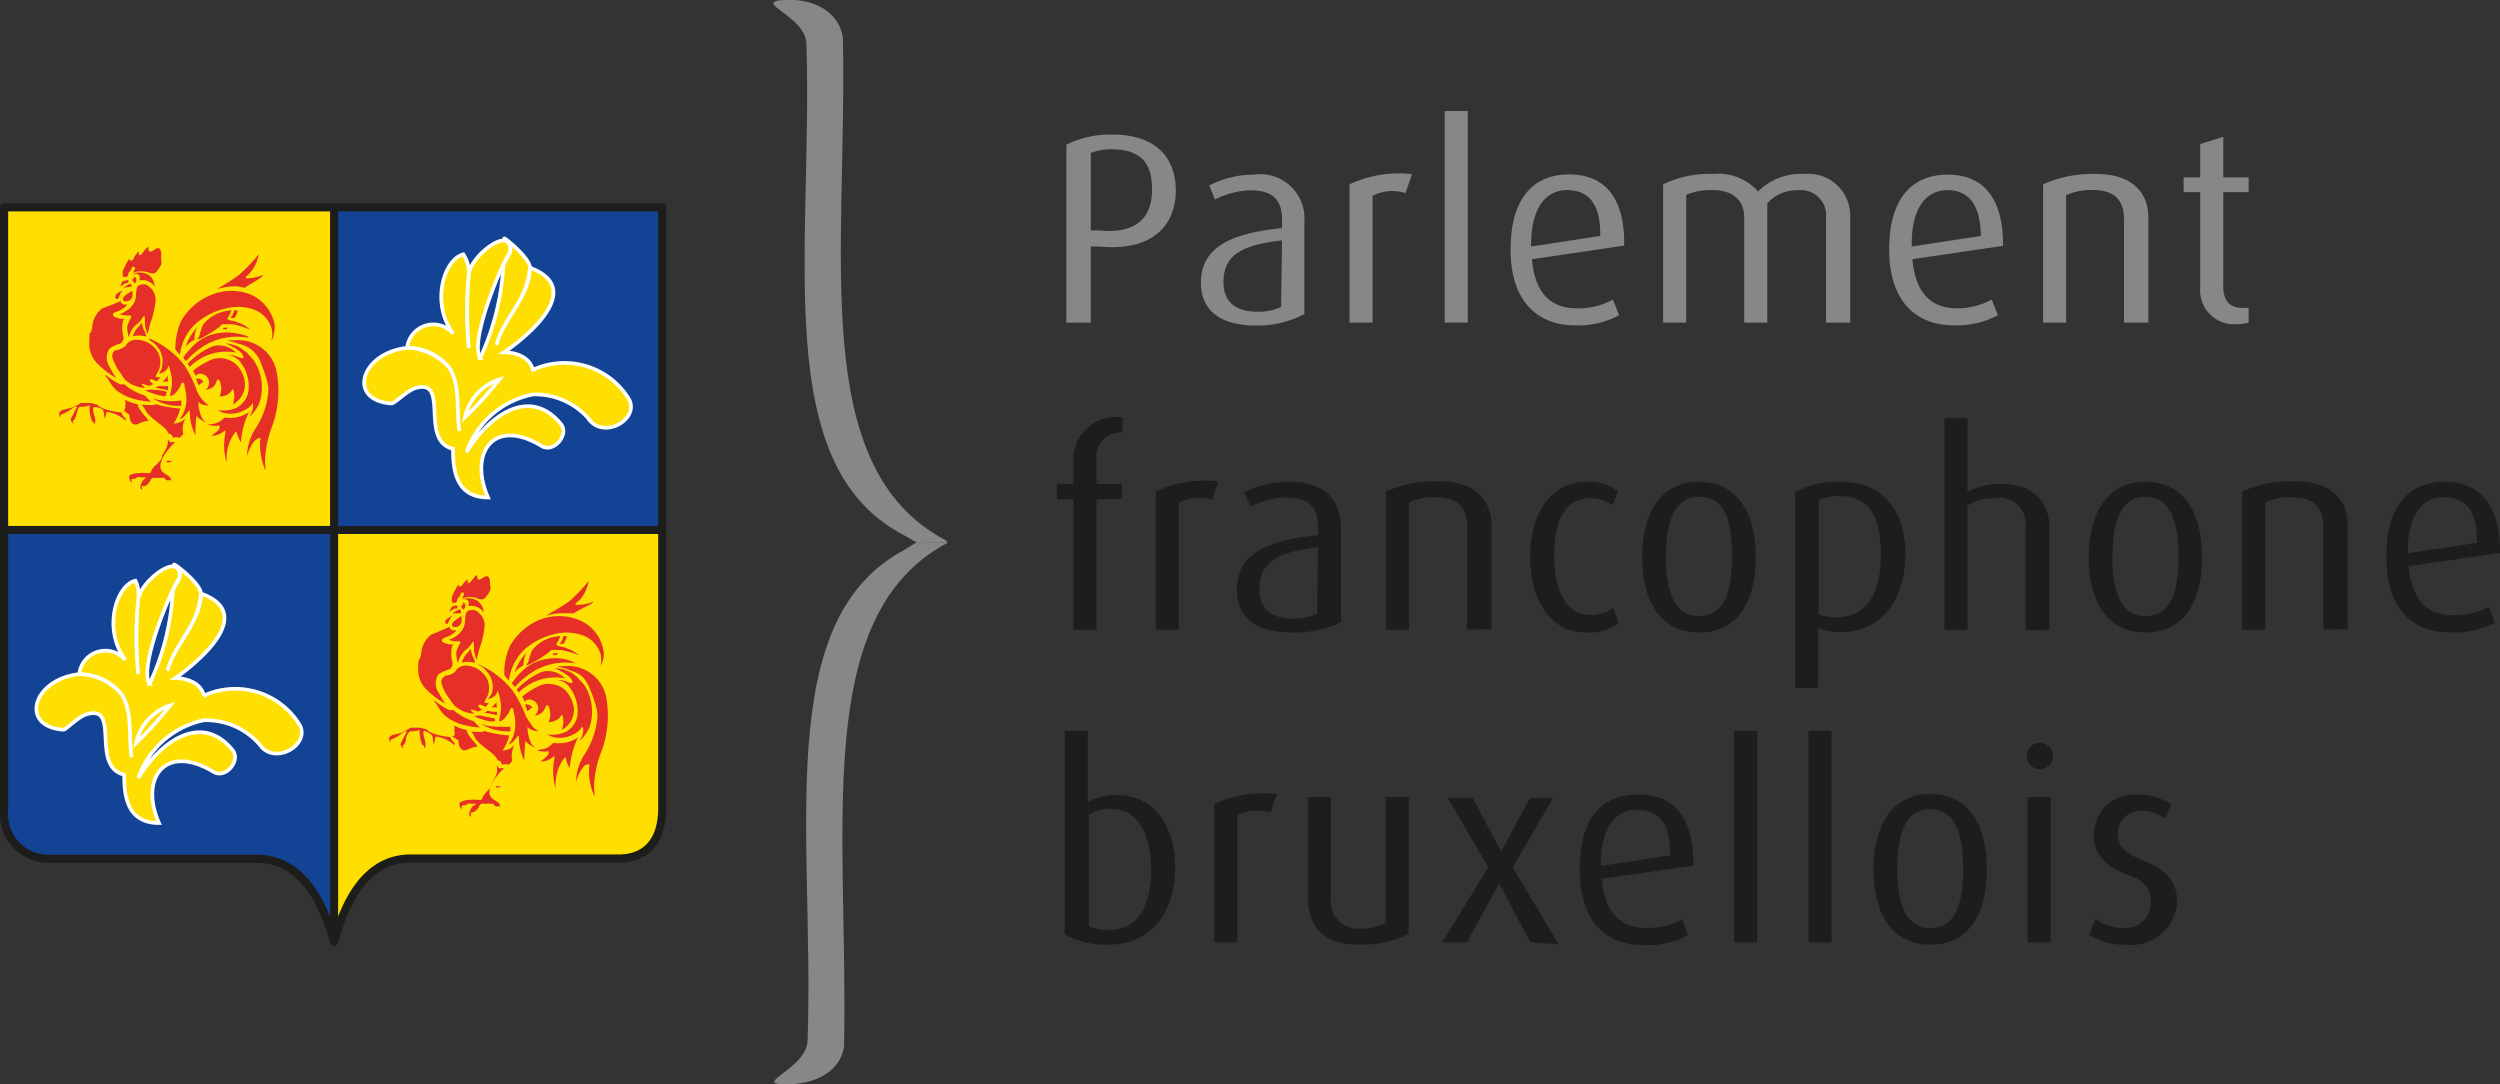 <svg xmlns="http://www.w3.org/2000/svg" viewBox="0 0 108.5 47.06"><rect x="0" y="0" width="108.5" height="47.06" fill="#333333" stroke="none"/><defs><style>.cls-1,.cls-3{fill:#878787;}.cls-2{fill:#1d1d1b;}.cls-3{fill-rule:evenodd;}.cls-4,.cls-7{fill:#ffdf00;}.cls-5{fill:#e63027;}.cls-6{fill:#134395;}.cls-7{stroke:#fff;stroke-width:0.16px;}.cls-8{fill:none;stroke:#1d1d1b;stroke-linecap:round;stroke-linejoin:round;stroke-width:0.35px;}</style></defs><g id="Calque_2" data-name="Calque 2"><g id="Calque_2-2" data-name="Calque 2"><path class="cls-1" d="M47.7,10.7l-.36,0V14H46.28V6.28a4.29,4.29,0,0,1,2-.44c1.89,0,2.75,1,2.75,2.44S50.07,10.93,47.7,10.7Zm.55-4.22a2.38,2.38,0,0,0-.91.16V10l.35,0c1.69.17,2.31-.61,2.31-1.78S49.48,6.48,48.25,6.48Z"/><path class="cls-1" d="M54.52,14.13c-1.64,0-2.4-.72-2.4-1.86,0-1.68,1.57-2.17,3.52-2.37V9.52c0-1-.58-1.26-1.39-1.26a3.58,3.58,0,0,0-1.52.4l-.25-.61a4.19,4.19,0,0,1,1.93-.47,1.92,1.92,0,0,1,2.2,2.05v4A4.38,4.38,0,0,1,54.52,14.13Zm1.12-3.7c-1.59.2-2.54.54-2.54,1.81,0,.91.57,1.29,1.5,1.29a2.29,2.29,0,0,0,1-.21Z"/><path class="cls-1" d="M61,8.38a1.86,1.86,0,0,0-1.43.12V14h-1V8a5,5,0,0,1,2.71-.44Z"/><path class="cls-1" d="M62.7,14V4.82h1V14Z"/><path class="cls-1" d="M66.49,11.25c.11,1.42.78,2.13,1.92,2.13A3.05,3.05,0,0,0,70,13l.27.68a3.72,3.72,0,0,1-1.91.44c-1.64,0-2.8-1.05-2.8-3.29s1-3.26,2.54-3.26,2.42,1,2.39,3.09Zm1.53-3c-.91,0-1.59.74-1.57,2.45l3-.46C69.47,8.81,68.92,8.25,68,8.25Z"/><path class="cls-1" d="M79.25,14V9.47A1.1,1.1,0,0,0,78,8.26a1.66,1.66,0,0,0-1.3.57V14h-1V9.42c0-.7-.47-1.17-1.38-1.17a2.64,2.64,0,0,0-1.14.21V14h-1V8a4.62,4.62,0,0,1,2.19-.45,2.3,2.3,0,0,1,1.93.76,2.62,2.62,0,0,1,2-.76,1.82,1.82,0,0,1,2,1.86V14Z"/><path class="cls-1" d="M83,11.25c.12,1.42.78,2.13,1.92,2.13A3.09,3.09,0,0,0,86.44,13l.27.68a3.78,3.78,0,0,1-1.91.44c-1.65,0-2.81-1.05-2.81-3.29S83,7.58,84.53,7.58s2.42,1,2.4,3.09Zm1.53-3c-.91,0-1.59.74-1.56,2.45l3-.46C85.94,8.81,85.4,8.25,84.49,8.25Z"/><path class="cls-1" d="M92.18,14V9.48c0-.59-.24-1.23-1.32-1.23a2.59,2.59,0,0,0-1.19.22V14h-1V8a5.23,5.23,0,0,1,2.3-.45c1.76,0,2.27,1,2.27,1.88V14Z"/><path class="cls-1" d="M97.06,14.07a1.47,1.47,0,0,1-1.57-1.59V8.34h-.72V7.7h.72V6.25l1-.31V7.7h1.1v.64h-1.1v4.11c0,.51.22.91.8.91a1.65,1.65,0,0,0,.3,0V14A2,2,0,0,1,97.06,14.07Z"/><path class="cls-2" d="M47.59,21.67v5.66h-1V21.67h-.72V21h.72v-.88a1.85,1.85,0,0,1,2.13-2v.65A1.06,1.06,0,0,0,47.59,20v1h1.1v.65Z"/><path class="cls-2" d="M52.6,21.7a1.88,1.88,0,0,0-1.44.12v5.51h-1v-6a5.15,5.15,0,0,1,2.72-.44Z"/><path class="cls-2" d="M56.07,27.45c-1.63,0-2.39-.71-2.39-1.86,0-1.67,1.56-2.17,3.52-2.36v-.39c0-1-.59-1.25-1.39-1.25a3.53,3.53,0,0,0-1.53.4L54,21.38A4.12,4.12,0,0,1,56,20.91c1.17,0,2.2.5,2.2,2.05V27A4.56,4.56,0,0,1,56.07,27.45Zm1.13-3.7c-1.59.2-2.54.54-2.54,1.82,0,.91.56,1.28,1.5,1.28a2.32,2.32,0,0,0,1-.21Z"/><path class="cls-2" d="M63.67,27.33V22.81c0-.59-.25-1.23-1.32-1.23a2.67,2.67,0,0,0-1.2.22v5.53h-1v-6a5.26,5.26,0,0,1,2.31-.44c1.75,0,2.27,1,2.27,1.87v4.55Z"/><path class="cls-2" d="M68.8,27.45c-1.38,0-2.39-1.24-2.39-3.27s1-3.27,2.42-3.27a2.07,2.07,0,0,1,1.39.42l-.24.6a1.48,1.48,0,0,0-.94-.31c-1.15,0-1.59,1-1.59,2.52S68,26.69,69,26.69a1.59,1.59,0,0,0,1-.3l.26.64A2.11,2.11,0,0,1,68.8,27.45Z"/><path class="cls-2" d="M73.74,27.45c-1.72,0-2.47-1.42-2.47-3.27s.76-3.27,2.46-3.27,2.47,1.39,2.47,3.27S75.45,27.45,73.74,27.45Zm0-5.89c-1.2,0-1.44,1.35-1.44,2.62s.26,2.56,1.44,2.56,1.43-1.29,1.43-2.56S75,21.56,73.74,21.56Z"/><path class="cls-2" d="M79.91,27.43a3,3,0,0,1-1-.16v2.58h-1v-8.5a3.94,3.94,0,0,1,2-.44c1.78,0,2.79,1.24,2.79,3.17C82.66,26.17,81.57,27.43,79.91,27.43Zm-.08-5.9a2.22,2.22,0,0,0-.9.17v4.95a1.83,1.83,0,0,0,.77.14c1.27,0,1.93-1,1.93-2.66S81.16,21.53,79.83,21.53Z"/><path class="cls-2" d="M87.91,27.33V22.86a1.12,1.12,0,0,0-1.29-1.24,2.2,2.2,0,0,0-1.23.32v5.39h-1V18.15h1v3.2A3.12,3.12,0,0,1,86.85,21c1.6,0,2.09,1,2.09,1.86v4.5Z"/><path class="cls-2" d="M93.12,27.45c-1.72,0-2.47-1.42-2.47-3.27s.76-3.27,2.46-3.27,2.46,1.39,2.46,3.27S94.82,27.45,93.12,27.45Zm0-5.89c-1.21,0-1.44,1.35-1.44,2.62s.26,2.56,1.44,2.56,1.43-1.29,1.43-2.56S94.32,21.56,93.12,21.56Z"/><path class="cls-2" d="M100.83,27.33V22.81c0-.59-.25-1.23-1.32-1.23a2.67,2.67,0,0,0-1.2.22v5.53h-1v-6a5.26,5.26,0,0,1,2.31-.44c1.75,0,2.27,1,2.27,1.87v4.55Z"/><path class="cls-2" d="M104.54,24.57c.11,1.43.78,2.13,1.91,2.13a3.11,3.11,0,0,0,1.56-.36l.27.68a3.84,3.84,0,0,1-1.91.43c-1.65,0-2.8-1-2.8-3.29s1.05-3.25,2.54-3.25,2.42,1,2.39,3.09Zm1.53-3c-.91,0-1.59.73-1.57,2.44l3-.45C107.52,22.14,107,21.58,106.07,21.58Z"/><path class="cls-2" d="M48.1,41a3.53,3.53,0,0,1-1.89-.45V31.72h1v3.09a2.5,2.5,0,0,1,1.29-.3C50,34.51,51,35.73,51,37.64S50,41,48.1,41Zm.16-5.9a1.83,1.83,0,0,0-1,.25V40.2a2.06,2.06,0,0,0,.89.15c1.3,0,1.81-1.09,1.81-2.68C49.93,36.29,49.45,35.12,48.26,35.12Z"/><path class="cls-2" d="M55.14,35.27a1.88,1.88,0,0,0-1.44.12V40.9h-1v-6a5.05,5.05,0,0,1,2.72-.44Z"/><path class="cls-2" d="M59,41c-1.58,0-2.24-.8-2.24-2.06V34.59h1V39A1.17,1.17,0,0,0,59,40.3a2.17,2.17,0,0,0,1.14-.25V34.59h1v5.94A4.49,4.49,0,0,1,59,41Z"/><path class="cls-2" d="M66.42,40.9l-1.36-2.56h0L63.66,40.9H62.59l2-3.26-1.75-3h1.08l1.23,2.31h0l1.25-2.31h1l-1.75,3,2,3.35Z"/><path class="cls-2" d="M69.52,38.14c.11,1.43.78,2.13,1.92,2.13A3.2,3.2,0,0,0,73,39.91l.27.67a3.72,3.72,0,0,1-1.91.44c-1.65,0-2.8-1-2.8-3.29s1-3.25,2.54-3.25,2.42,1,2.39,3.09Zm1.53-3c-.91,0-1.59.73-1.57,2.44l3-.46C72.5,35.71,72,35.15,71.05,35.15Z"/><path class="cls-2" d="M75.26,40.9V31.72h1V40.9Z"/><path class="cls-2" d="M78.49,40.9V31.72h1V40.9Z"/><path class="cls-2" d="M83.78,41c-1.72,0-2.47-1.42-2.47-3.27s.76-3.27,2.46-3.27,2.46,1.39,2.46,3.27S85.49,41,83.78,41Zm0-5.89c-1.21,0-1.44,1.35-1.44,2.62s.26,2.55,1.44,2.55S85.2,39,85.2,37.75,85,35.13,83.78,35.13Z"/><path class="cls-2" d="M88.53,33.38a.57.57,0,1,1,0-1.14.57.57,0,1,1,0,1.14ZM88,40.9V34.59h1V40.9Z"/><path class="cls-2" d="M92.28,41a2.78,2.78,0,0,1-1.61-.43l.28-.68a2,2,0,0,0,1.23.38,1.09,1.09,0,0,0,1.17-1.09c0-.66-.35-1-1-1.21-1.23-.45-1.48-1.11-1.48-1.76a1.76,1.76,0,0,1,1.89-1.73,2.64,2.64,0,0,1,1.47.43l-.27.62a1.76,1.76,0,0,0-1-.35,1,1,0,0,0-1.05,1c0,.61.44.9,1.05,1.14,1.23.46,1.53,1.12,1.53,1.85A2,2,0,0,1,92.28,41Z"/><g id="parenthese"><path class="cls-3" d="M41.14,23.55c-6,3.16-4.3,12.61-4.51,21.9-.17,1-1.16,1.63-2.58,1.61s1-.69,1-1.93c.3-8.88-1.57-18.19,4.19-21.26l.55-.34"/></g><g id="parenthese-2" data-name="parenthese"><path class="cls-3" d="M39.8,23.55l-.64-.36C33.4,20.13,35.28,10.82,35,1.93,35,.69,32.6.09,34,0s2.41.57,2.58,1.61c.21,9.3-1.56,18.68,4.47,21.84l.08.1"/></g><rect class="cls-4" x="0.17" y="8.99" width="14.32" height="13.99"/><path class="cls-5" d="M5.79,11.24c-.07.12-.17.08-.17,0s-.29.48-.29.54,0,.25,0,.24l.14,0c.11,0,.07-.17.16-.24s.07-.2.14-.2.09,0,.09.06-.09.17-.09.2a1,1,0,0,1,.71,0,.27.27,0,0,0,.36-.11c.18-.25.19-.28.15-.5L7,11c-.08-.64-.56.31-.56-.28-.14,0-.42.66-.42.18A1.17,1.17,0,0,0,5.79,11.24Z"/><path class="cls-5" d="M5.28,12.27c-.14.39,0,0,.29,0l0-.12S5.28,12.19,5.28,12.27Z"/><path class="cls-5" d="M5.62,12.32s-.25.16-.28.16a2.18,2.18,0,0,0,.39-.05C5.67,12.3,5.67,12.33,5.62,12.32Z"/><path class="cls-5" d="M5,12.89c0,.1.08.07.1.1.11-.12.12-.38.29-.38C5.22,12.62,5,12.76,5,12.89Z"/><path class="cls-5" d="M5.35,12.92c-.09.25.32.18.38,0a.54.54,0,0,0,0-.31C5.64,12.7,5.42,12.79,5.35,12.92Z"/><path class="cls-5" d="M5.44,17.57c0,.06,0,.23-.06.23s.18.15.24.21c0,.37.19.47.37.39a1.42,1.42,0,0,1,.46-.14c-.12-.19-.45-.48-.48-.72a1.82,1.82,0,0,1-.54-.19A.55.55,0,0,1,5.44,17.57Z"/><path class="cls-5" d="M6.54,16.91c-.11,0-.26.07-.31,0a3.07,3.07,0,0,0,.76.26c.26.06.19,0,.24-.12S6.57,16.91,6.54,16.91Z"/><path class="cls-5" d="M7.28,16.75a1.53,1.53,0,0,1-.38,0l-.16.08a4.24,4.24,0,0,1,.54.11S7.31,16.75,7.28,16.75Z"/><path class="cls-5" d="M7.28,16.45l0-.15a.9.9,0,0,1-.23.26l.25,0Z"/><path class="cls-5" d="M6.89,17.36c-.06,0-.2-.07-.25-.07a2,2,0,0,0,1.23.32s0-.15,0-.2-.19,0-.41,0A2.72,2.72,0,0,1,6.89,17.36Z"/><path class="cls-5" d="M6.32,17.82c.24.41.86.65,1,1,.1,0,.18.1.18.18a.46.46,0,0,1,.29,0s.17-.12.16-.2a.88.88,0,0,1,.12-.67.71.71,0,0,1-.54.25,1.73,1.73,0,0,0,.29-.65,5.29,5.29,0,0,1-1-.17c-.18-.06.1.07-.68,0C6.18,17.59,6.32,17.8,6.32,17.82Z"/><path class="cls-5" d="M4.47,17.78a1.28,1.28,0,0,1,.06.39A.56.56,0,0,0,4.6,18c0-.09,0-.13.13-.11a1.45,1.45,0,0,1,.72.37c0-.12,0-.1,0-.11-.21-.16-.14-.27-.21-.25-.89-.11-1-.33-1-.33l-.3-.08H3.51a2.09,2.09,0,0,1-.45.22.08.08,0,0,1,0,0l-.26.06c-.09,0-.28.11-.23.25s.05.06.07.11c-.05-.16,0-.09,0-.13a1.73,1.73,0,0,0,.5-.28c.14-.12.24-.08.17,0-.17.32-.17.34-.23.44s.13.27.11.22c-.08-.22,0,0,.1-.31s.08-.36.19-.42a.94.94,0,0,0,.41-.06l0,0A1.63,1.63,0,0,0,4,18.3c.07,0,.07,0,.07.12.2-.17-.13-.58,0-.75A.63.63,0,0,1,4.47,17.78Z"/><path class="cls-5" d="M8.81,14.09a4,4,0,0,0-.17.53c-.39.39.9-.37,1-.55l.43,0a3.49,3.49,0,0,1,.79.24,1.47,1.47,0,0,0-.56-.32c-.12-.08-.48-.06-.42-.2a1.41,1.41,0,0,0,.17-.32A1.68,1.68,0,0,0,8.81,14.09Z"/><path class="cls-5" d="M10,13.8l.17,0a.66.66,0,0,0,.15-.33l-.16,0A.71.71,0,0,1,10,13.8Z"/><path class="cls-5" d="M9.67,14.29h.19c-.06,0,.07-.1,0-.07H9.7Z"/><path class="cls-5" d="M8.14,15.79a.37.37,0,0,1,.09.14,2.22,2.22,0,0,1,2-.63,1,1,0,0,0-1-.27A3.2,3.2,0,0,0,8.14,15.79Z"/><path class="cls-5" d="M8.61,16.72a1.53,1.53,0,0,0,.22-.16c-.09-.09-.2-.17-.32-.11Z"/><path class="cls-5" d="M9.07,18.41c-.11,0,.2.12.45.05.07.17-.15.3-.34.45.57,0,.66-.51.58,0a2.68,2.68,0,0,0,.08,1.19,2,2,0,0,1,.24-1.15c.12-.18.16-.24.19-.2a1.36,1.36,0,0,0,.19.45,3.35,3.35,0,0,1,.35-1.32,1.47,1.47,0,0,1-1.07.24A.83.83,0,0,1,9.07,18.41Z"/><path class="cls-5" d="M5.77,11.93s.1-.17.51-.07.43.57.44.58a.66.66,0,0,0-.67-.27C6.14,11.79,5.81,11.9,5.77,11.93Z"/><path class="cls-5" d="M5.82,12.1s0,0,0-.07.11.06.09.07l0,.07,0,.07s0,0,0,0-.08.05-.08.08,0,0,0-.06a.24.24,0,0,1-.08-.09s0-.08,0-.09Z"/><path class="cls-5" d="M5.2,13.63s.67-.21.7-.79.13-.35.07-.38.28-.26.52,0a.67.67,0,0,1,.26.6,4.41,4.41,0,0,1-.15.75,4.32,4.32,0,0,0-.19.69,1.22,1.22,0,0,1-.12-.59c0-.35-.09-.12-.13-.08a.67.67,0,0,1-.23.24,1.06,1.06,0,0,0-.33.54c0,.11-.11-.31-.07-.48a1.73,1.73,0,0,1,.16-.35c0-.06,0-.09-.08-.09A.86.86,0,0,1,5.2,13.63Z"/><path class="cls-5" d="M6.16,14s-.16.2-.23.27a1.1,1.1,0,0,0-.17.33,1,1,0,0,1,.55,0c.07.06,0-.12,0-.16A1,1,0,0,1,6.16,14Z"/><path class="cls-5" d="M6.15,16.66c0,.1.23.17.09.17a1.36,1.36,0,0,1-.8-.34c-.1-.1-.18-.28-.24-.34a2.16,2.16,0,0,1-.32-.63A.3.3,0,0,1,5,15.2c.06,0,.14,0,.29-.09a.34.34,0,0,0,.21-.18A.55.55,0,0,1,6,14.75a1.08,1.08,0,0,1,.87.57.9.9,0,0,1-.08.92c0,.06-.07.1,0,.12a.28.28,0,0,0,.17,0,1.12,1.12,0,0,1-.15.19l-.23-.09s-.12,0-.07.07a.27.27,0,0,0,.15.13l-.17.09-.27-.08A.12.12,0,0,0,6.15,16.66Z"/><path class="cls-5" d="M4.58,16.26s0,.06,0,.06c.28.3.21.58,1,.92a3.23,3.23,0,0,0,1,.19c-.08,0-.26-.26-.31-.27a2.38,2.38,0,0,1-.87-.48s-.13,0-.18,0A2.64,2.64,0,0,1,4.58,16.26Z"/><path class="cls-5" d="M10.62,12.49l-.3-.06a2.63,2.63,0,0,0-.9.12c.06-.05.62-.36.95-.62a6.52,6.52,0,0,0,.86-.9,1.67,1.67,0,0,1-.26.66c-.19.24-.22.26-.28.3s0,.09,0,.09a2,2,0,0,0,.63-.11c.23-.11,0,.08,0,.07C11.06,12.24,10.89,12.3,10.62,12.49Z"/><path class="cls-5" d="M7.28,19.06s0-.06,0,0a.77.77,0,0,1,.09.13s0,0,.09,0l.14,0s.07,0,0,0a3.07,3.07,0,0,0-.52.64c-.12.26-.19.52,0,.67s.2.11.31.24a.23.23,0,0,1,.05.23s0,0,0-.12,0,0-.13,0-.12-.06-.2-.11.09,0-.09,0h-.4s0,0-.08.07a.48.48,0,0,1-.22.27c-.11.06-.11,0-.15,0s0,.13,0,.17,0,0,0,0-.18,0,0-.35a.45.45,0,0,1,.14-.14.06.06,0,0,1,0,0s0-.1,0-.06-.34,0-.34,0a.2.2,0,0,1-.16.08c-.12,0-.09,0-.1.08a.31.31,0,0,0,0,.1.52.52,0,0,1-.1-.2c0-.06,0-.07,0-.12a.72.72,0,0,1,.33-.1,2.28,2.28,0,0,1,.51,0c.13,0,.07-.11.25-.3A1.46,1.46,0,0,0,7,19.92c.06-.1,0-.1.08-.22s.16-.3.19-.39S7.28,19.07,7.28,19.06Z"/><path class="cls-5" d="M7.24,20s0,0,.07,0,.09,0,.13,0,0,.06-.13.07-.07,0-.07,0Z"/><path class="cls-5" d="M10.11,17.55a1.38,1.38,0,0,0,.06-.31s0-.51-.12-.28a.57.57,0,0,1-.52.24.81.81,0,0,0,0-.67s-.06-.19-.16.09-.47.31-.43.28a.39.39,0,0,0,0-.59c-.32-.21-.42,0-.44,0l-.12-.22a3.27,3.27,0,0,1,.85-.5,1.07,1.07,0,0,1,1,.21,1.29,1.29,0,0,1,.4.82A1,1,0,0,1,10.11,17.55Z"/><path class="cls-5" d="M9.79,14.9s.63.27.74.5-.09.13-.18.1a.94.94,0,0,0-.37-.09c-.19,0,.26,0,.46.32A1.69,1.69,0,0,1,10.78,17a1,1,0,0,1-.5.69,1.38,1.38,0,0,1-.73.12c-.22-.05.12.1.12.1a1.26,1.26,0,0,0,.92-.1.82.82,0,0,0,.38-.32s0,0,0,0a.75.75,0,0,1-.09.5c-.13.21.2-.1.37-.48a2.13,2.13,0,0,0-.25-1.89c-.46-.5-.16-.2-.49-.47A1.49,1.49,0,0,0,9.79,14.9Z"/><path class="cls-5" d="M8.07,15.68a3.39,3.39,0,0,1,1-.79,2.78,2.78,0,0,1,1.67-.24c.24,0-.54-.3-1.19-.2a1.93,1.93,0,0,0-1.06.46,3.71,3.71,0,0,0-.54.61Z"/><path class="cls-5" d="M11.34,15.8c.4,1,.32,1.16.25,1.58a3.46,3.46,0,0,1-.54,1.28,2.32,2.32,0,0,0-.33,1.09c0,.09.16-.58.46-.71.13-.06.15-.06.11.11a2.82,2.82,0,0,0,.21,1.22c.06.09,0-.11,0-.43a4.82,4.82,0,0,1,.26-1.31A4.47,4.47,0,0,0,12,16.11a1.69,1.69,0,0,0-1.79-1.34c-.57,0-.24,0,.14.15A1.27,1.27,0,0,1,11.34,15.8Z"/><path class="cls-5" d="M6.45,14.68A3.77,3.77,0,0,1,8,15.85,5.45,5.45,0,0,1,8.56,17a1.57,1.57,0,0,0,.51.61c.12,0-.35,0-.43-.15s0,.64.23.81-.27-.08-.32-.21-.07.71-.07.83a2.22,2.22,0,0,1-.24-1c0-.22-.15.16-.37.28s.19-.14.22-.79a1.94,1.94,0,0,0-.08-.6c0-.1,0-.15-.07-.17s-.08.08-.12.17a1.36,1.36,0,0,1-.26.33c-.38.27,0-.17-.12-.79s-.15-.4-.15-.4,0,.15-.26.26,0-.07,0-.27a1,1,0,0,0-.16-.81.92.92,0,0,0-.35-.31A.33.33,0,0,1,6.45,14.68Z"/><path class="cls-5" d="M7.61,15.17l.2.23a2.18,2.18,0,0,1,.67-1.34,3,3,0,0,1,1.5-.71,2,2,0,0,1,1.17.14,1.26,1.26,0,0,1,.63.74.89.89,0,0,1,0,.52c0,.08.16-.23.14-.66a1.8,1.8,0,0,0-1.07-1.32,2.3,2.3,0,0,0-1.61,0,2.64,2.64,0,0,0-1.4,1.2A3.12,3.12,0,0,0,7.61,15.17Z"/><path class="cls-5" d="M8.18,14.74a2,2,0,0,0-.12.31c.19-.24.37-.28.38-.32a1.18,1.18,0,0,1,.13-.55A3.34,3.34,0,0,0,8.18,14.74Z"/><path class="cls-5" d="M5.24,13.06a.17.17,0,0,0,.23.15c.16,0-.2.23-.28.27a2.55,2.55,0,0,0-.25.1s-.08.06,0,.15a.86.86,0,0,0,.41.11c.06,0,.07,0,0,.05a1.37,1.37,0,0,0,0,.7.27.27,0,0,1-.15.33,1.35,1.35,0,0,0-.45.21.71.71,0,0,0,0,.78,3.27,3.27,0,0,0,.3.5,3.65,3.65,0,0,1-.8-.61,1.19,1.19,0,0,1-.37-1c0-.46,0-.29.07-.39a1.22,1.22,0,0,0,.06-.29,1.1,1.1,0,0,1,.43-.74C4.91,13.22,5.24,13.06,5.24,13.06Z"/><path class="cls-4" d="M14.47,23H28.74V35.1a1.9,1.9,0,0,1-1.93,2.18H17.7c-1.81.07-2.72,1.82-3.2,3.61Z"/><path class="cls-6" d="M14.49,23H.18V35.15A1.93,1.93,0,0,0,2.1,37.29h9.14c1.83.07,2.77,1.79,3.25,3.58Z"/><path class="cls-5" d="M20.07,25.38c-.07.12-.17.08-.17,0s-.29.49-.29.55,0,.25,0,.23l.14,0c.11,0,.07-.17.16-.24s.07-.2.14-.2.09,0,.09.06-.09.17-.09.2a.94.94,0,0,1,.7,0,.27.27,0,0,0,.37-.11c.18-.25.19-.29.15-.5l0-.13c-.09-.64-.56.3-.56-.28-.14,0-.42.65-.42.18A1,1,0,0,0,20.07,25.38Z"/><path class="cls-5" d="M19.56,26.41c-.15.39,0-.05.29,0l0-.12C19.76,26.25,19.56,26.33,19.56,26.41Z"/><path class="cls-5" d="M19.9,26.46s-.26.15-.28.15a1.63,1.63,0,0,0,.39,0C20,26.43,20,26.47,19.9,26.46Z"/><path class="cls-5" d="M19.32,27c0,.09.08.06.1.08s.12-.37.28-.37C19.5,26.76,19.32,26.89,19.32,27Z"/><path class="cls-5" d="M19.63,27.05c-.09.25.32.19.38,0a.5.5,0,0,0,0-.32C19.92,26.84,19.7,26.93,19.63,27.05Z"/><path class="cls-5" d="M19.72,31.71c0,.06.05.23-.06.23s.18.15.24.2c0,.38.19.47.37.4a1.42,1.42,0,0,1,.46-.14c-.12-.19-.45-.48-.48-.72a1.59,1.59,0,0,1-.54-.2A.6.6,0,0,1,19.72,31.71Z"/><path class="cls-5" d="M20.82,31.05c-.11,0-.26.07-.31,0a2.91,2.91,0,0,0,.76.26c.26,0,.18,0,.23-.12Z"/><path class="cls-5" d="M21.56,30.89a1,1,0,0,1-.39-.05l-.15.1a2.88,2.88,0,0,1,.54.1S21.59,30.89,21.56,30.89Z"/><path class="cls-5" d="M21.55,30.59l0-.15c0,.08-.14.17-.22.26l.24,0Z"/><path class="cls-5" d="M21.17,31.5c-.06,0-.2-.07-.26-.07a2.17,2.17,0,0,0,1.24.31s0-.14,0-.2a3.66,3.66,0,0,1-.41,0A2.72,2.72,0,0,1,21.17,31.5Z"/><path class="cls-5" d="M20.6,32c.24.41.86.64,1,1,.1,0,.18.1.18.19a.46.46,0,0,1,.29,0s.17-.13.16-.21a.92.92,0,0,1,.11-.66.69.69,0,0,1-.53.25,1.89,1.89,0,0,0,.29-.65,5.29,5.29,0,0,1-1-.17c-.18-.07.1.06-.68,0C20.46,31.73,20.6,31.94,20.6,32Z"/><path class="cls-5" d="M18.75,31.92a1.28,1.28,0,0,1,.06.39.56.56,0,0,0,.07-.22c0-.09,0-.13.13-.11a1.45,1.45,0,0,1,.72.37c0-.13,0-.1,0-.11-.22-.17-.15-.28-.21-.25-.89-.11-1-.33-1-.33l-.3-.08h-.39a3.17,3.17,0,0,1-.45.23l0,0-.26.07c-.09,0-.28.1-.23.24s.05.06.07.11c-.05-.17,0-.09,0-.13a1.69,1.69,0,0,0,.5-.29c.14-.11.24-.08.17,0-.17.31-.17.33-.23.44s.13.27.11.22c-.08-.22,0,0,.1-.32,0-.13.08-.35.19-.41a1.12,1.12,0,0,0,.41-.06l0,0a1.71,1.71,0,0,0,.12.66c.08,0,.07,0,.07.14.21-.18-.12-.59,0-.76A.7.7,0,0,1,18.75,31.92Z"/><path class="cls-5" d="M23.09,28.23a3.23,3.23,0,0,0-.17.53c-.39.39.9-.38,1-.55l.43,0a3,3,0,0,1,.78.24,1.44,1.44,0,0,0-.56-.32c-.11-.08-.47-.06-.41-.2a1.91,1.91,0,0,0,.16-.32A1.6,1.6,0,0,0,23.09,28.23Z"/><path class="cls-5" d="M24.28,27.94l.18,0s.1-.14.15-.33l-.16,0A.63.63,0,0,1,24.28,27.94Z"/><path class="cls-5" d="M24,28.42h.19c-.06,0,.07-.1,0-.07l-.18,0Z"/><path class="cls-5" d="M22.42,29.93a.44.44,0,0,1,.09.13,2.24,2.24,0,0,1,2-.62,1,1,0,0,0-1-.28A3.37,3.37,0,0,0,22.42,29.93Z"/><path class="cls-5" d="M22.89,30.87l.22-.18c-.09-.08-.21-.16-.32-.1Z"/><path class="cls-5" d="M23.34,32.55c-.1,0,.21.11.46.05.07.17-.16.29-.34.45.57,0,.65-.51.58,0a2.67,2.67,0,0,0,.08,1.19,2,2,0,0,1,.24-1.15c.12-.18.16-.24.19-.21a1.25,1.25,0,0,0,.18.46A3.54,3.54,0,0,1,25.09,32a1.47,1.47,0,0,1-1.07.24C23.7,32.53,23.71,32.48,23.34,32.55Z"/><path class="cls-5" d="M20.05,26.06s.1-.16.51-.06a.62.62,0,0,1,.43.58.63.63,0,0,0-.66-.27C20.42,25.92,20.09,26,20.05,26.06Z"/><path class="cls-5" d="M20.1,26.24s0,0,0-.07.11.06.09.07l0,.07a.64.64,0,0,0,0,.07s0,0,0,0l-.08.07s0,0,0,0a.24.24,0,0,1-.08-.09s0-.08,0-.1Z"/><path class="cls-5" d="M19.48,27.77s.67-.21.7-.79.12-.35.07-.39.28-.25.52,0a.68.68,0,0,1,.26.61,4.41,4.41,0,0,1-.15.75,4.32,4.32,0,0,0-.19.69,1.3,1.3,0,0,1-.12-.6c0-.34-.09-.11-.13-.07a.84.84,0,0,1-.24.24,1.11,1.11,0,0,0-.32.54c0,.11-.11-.31-.07-.48a2.3,2.3,0,0,1,.16-.36c0-.05,0-.09-.08-.08A.84.84,0,0,1,19.48,27.77Z"/><path class="cls-5" d="M20.44,28.16l-.23.26a1,1,0,0,0-.17.34,1.09,1.09,0,0,1,.54,0c.07.06,0-.11,0-.15A1,1,0,0,1,20.44,28.16Z"/><path class="cls-5" d="M20.43,30.79c0,.11.23.18.09.18a1.36,1.36,0,0,1-.8-.35,3.75,3.75,0,0,1-.24-.33,2,2,0,0,1-.32-.63.3.3,0,0,1,.15-.32c.06-.05.13,0,.29-.09a.34.34,0,0,0,.21-.19.54.54,0,0,1,.46-.17,1.08,1.08,0,0,1,.87.57.91.91,0,0,1-.08.92c0,.06-.07.1,0,.11a.21.21,0,0,0,.16,0,1.26,1.26,0,0,1-.14.19,1.91,1.91,0,0,0-.23-.1s-.12,0-.08.08a.28.28,0,0,0,.16.13l-.17.09-.27-.08A.15.15,0,0,0,20.43,30.79Z"/><path class="cls-5" d="M18.86,30.4s0,.06,0,.06c.28.3.21.58,1,.92a3.23,3.23,0,0,0,1,.19c-.09,0-.26-.26-.31-.27a2.58,2.58,0,0,1-.87-.48l-.18,0A2.64,2.64,0,0,1,18.86,30.4Z"/><path class="cls-5" d="M24.9,26.62s.14,0-.3,0a2.38,2.38,0,0,0-.91.11c.07-.06.63-.36,1-.62a6.52,6.52,0,0,0,.86-.9,1.67,1.67,0,0,1-.26.66,1.14,1.14,0,0,1-.28.29c-.07.05,0,.1,0,.09a1.89,1.89,0,0,0,.64-.1c.23-.11,0,.07,0,.06C25.34,26.38,25.17,26.44,24.9,26.62Z"/><path class="cls-5" d="M21.56,33.2s0-.06,0,0a1.28,1.28,0,0,1,.09.14s0,0,.09,0l.14,0s.07,0,0,0a2.82,2.82,0,0,0-.52.64c-.12.25-.19.52,0,.67s.2.11.31.23a.24.24,0,0,1,.05.24s0,0,0-.12,0,0-.13,0-.12-.06-.2-.12.09,0-.09,0h-.41s0,0-.07.07a.58.58,0,0,1-.22.27c-.11.06-.11,0-.15.05s0,.13,0,.17,0,0,0,0-.19,0,0-.36a.46.46,0,0,1,.14-.14h.05s0-.1,0-.07-.34,0-.34,0a.17.17,0,0,1-.16.08c-.12,0-.09,0-.1.09a.31.31,0,0,0,0,.1.52.52,0,0,1-.1-.2c0-.06,0-.07.05-.13a.87.87,0,0,1,.33-.09,2.25,2.25,0,0,1,.51,0c.12,0,.07-.11.25-.31s.15-.15.21-.25,0-.11.08-.22.16-.3.19-.39S21.56,33.2,21.56,33.2Z"/><path class="cls-5" d="M21.52,34.12s0,0,.06,0,.1,0,.14,0,0,.06-.13.06-.08,0-.08,0Z"/><path class="cls-5" d="M24.38,31.68a2.12,2.12,0,0,0,.07-.3c0-.05,0-.51-.12-.29s-.53.27-.52.25a.84.84,0,0,0,0-.68s-.06-.18-.17.1-.46.31-.42.28a.39.39,0,0,0,0-.59c-.32-.21-.42,0-.44,0l-.12-.22a3.52,3.52,0,0,1,.85-.51,1.13,1.13,0,0,1,1,.21,1.39,1.39,0,0,1,.4.83A1,1,0,0,1,24.38,31.68Z"/><path class="cls-5" d="M24.07,29s.63.27.74.5-.09.13-.18.1a1,1,0,0,0-.38-.09c-.18,0,.27,0,.47.32a1.7,1.7,0,0,1,.34,1.23,1,1,0,0,1-.5.7,1.41,1.41,0,0,1-.74.12c-.21-.05.13.09.13.09a1.22,1.22,0,0,0,.92-.09.82.82,0,0,0,.38-.32c.05,0,.05,0,.05,0a.75.75,0,0,1-.09.5c-.14.21.19-.1.37-.48a2.13,2.13,0,0,0-.25-1.89c-.47-.5-.16-.2-.49-.47A1.49,1.49,0,0,0,24.07,29Z"/><path class="cls-5" d="M22.35,29.82a3.39,3.39,0,0,1,1-.79A2.78,2.78,0,0,1,25,28.79a1.9,1.9,0,0,0-1.19-.2,1.94,1.94,0,0,0-1.07.46,3.64,3.64,0,0,0-.53.6Z"/><path class="cls-5" d="M25.62,29.94c.4,1,.32,1.16.25,1.58a3.53,3.53,0,0,1-.54,1.28A2.32,2.32,0,0,0,25,33.89c0,.09.16-.58.46-.71.13,0,.15-.07.11.11a2.54,2.54,0,0,0,.21,1.22c.06.08,0-.12,0-.43a4.76,4.76,0,0,1,.26-1.31,4.47,4.47,0,0,0,.27-2.52,1.69,1.69,0,0,0-1.79-1.34c-.58,0-.25,0,.14.15S25.34,29.24,25.62,29.94Z"/><path class="cls-5" d="M20.73,28.82A3.81,3.81,0,0,1,22.27,30a6.38,6.38,0,0,1,.57,1.11c.13.22.32.53.5.6s-.35,0-.42-.14,0,.64.23.81-.27-.08-.32-.21-.07.71-.08.83a2.43,2.43,0,0,1-.23-1c0-.21-.15.16-.37.28s.19-.13.21-.79a1.68,1.68,0,0,0-.07-.59c0-.11,0-.15-.07-.17s-.08.08-.12.17a1.39,1.39,0,0,1-.26.33c-.38.26,0-.17-.12-.8s-.15-.39-.15-.39,0,.15-.26.26,0-.07.05-.27a1,1,0,0,0-.17-.81c-.19-.24-.26-.28-.34-.32A.4.4,0,0,1,20.73,28.82Z"/><path class="cls-5" d="M21.89,29.31l.2.23a2.22,2.22,0,0,1,.67-1.35,3,3,0,0,1,1.5-.71,2.08,2.08,0,0,1,1.17.15,1.26,1.26,0,0,1,.63.74,1.06,1.06,0,0,1,0,.53.94.94,0,0,0,.13-.66,1.73,1.73,0,0,0-1.06-1.33,2.3,2.3,0,0,0-1.61-.05,2.64,2.64,0,0,0-1.4,1.2A2.77,2.77,0,0,0,21.89,29.31Z"/><path class="cls-5" d="M22.46,28.88a1.66,1.66,0,0,0-.12.31c.19-.25.37-.28.38-.33a1.16,1.16,0,0,1,.13-.54A2.51,2.51,0,0,0,22.46,28.88Z"/><path class="cls-5" d="M19.51,27.2a.18.18,0,0,0,.24.15c.16,0-.2.23-.28.26s-.23.09-.25.11-.08.06,0,.15a.83.83,0,0,0,.41.1c.06,0,.07,0,0,.05a1.43,1.43,0,0,0,0,.71.27.27,0,0,1-.15.33,1.35,1.35,0,0,0-.45.21.69.69,0,0,0,0,.78c.19.34.27.46.29.49a4,4,0,0,1-.79-.59,1.24,1.24,0,0,1-.38-1c0-.45.06-.28.08-.38a1.53,1.53,0,0,0,.06-.29,1.1,1.1,0,0,1,.43-.74C19.19,27.35,19.51,27.2,19.51,27.2Z"/><path class="cls-7" d="M6.9,35.72c-1.43,0-1.51-1.26-1.51-2.1C3.9,33.27,5.26,30.55,3.76,31c-.36.1-.9.67-1,.67-1.93-.13-1.34-2.18.66-2.41a2.33,2.33,0,0,1,1.84.85c.51.75.31,1.83.45,2.75-.14-.92.06-2-.45-2.75a2.56,2.56,0,0,0-1.82-.86,1.14,1.14,0,0,1,2-.61c-1-1.33-.39-3.25.44-3.44A1.44,1.44,0,0,1,6,26a16,16,0,0,0,0,3.25A17.67,17.67,0,0,1,6,26c.14-.86,2-2.2,1.77-.84,0-.32-1.81,3.68-1.28,4.52a10.63,10.63,0,0,0,1-3.9c0-.47.62-.71.15-1.17s1.08.66,1.08,1.15c0,1.24-1.13,2.14-1.45,3.35.32-1.21,1.32-1.86,1.45-3.35,2.83,1-1.11,3.67-1.11,3.67.24,0,1.07.07,1.24.76A3.28,3.28,0,0,1,13,31.45c.47.82-.92,1.7-1.62,1a3.07,3.07,0,0,0-2.54-1.19A3.85,3.85,0,0,0,6,33.77c1-1.64,2.77-2.85,4.1-1.21.36.45-.31,1.26-.83.94C7.15,32.23,6.05,33.79,6.9,35.72Z"/><path class="cls-7" d="M5.9,32.25a2.24,2.24,0,0,1,1.49-1.64A14.59,14.59,0,0,1,5.9,32.25Z"/><rect class="cls-6" x="14.49" y="9" width="14.25" height="13.98"/><path class="cls-7" d="M21.18,21.59c-1.43,0-1.52-1.26-1.52-2.11-1.48-.35-.12-3.07-1.62-2.64-.36.1-.9.67-1.05.67-1.94-.13-1.34-2.18.66-2.41a2.34,2.34,0,0,1,1.84.85c.51.76.3,1.83.45,2.75-.15-.92.06-2-.45-2.75a2.57,2.57,0,0,0-1.82-.86,1.14,1.14,0,0,1,2-.61c-1-1.33-.39-3.24.44-3.44a1.48,1.48,0,0,1,.24.83,15.91,15.91,0,0,0,0,3.24,17.57,17.57,0,0,1,0-3.24c.14-.87,2-2.21,1.77-.85,0-.32-1.81,3.68-1.28,4.52a11,11,0,0,0,1-3.9c0-.47.62-.71.14-1.18S23,11.13,23,11.62c0,1.25-1.13,2.14-1.45,3.35.32-1.21,1.32-1.86,1.45-3.35,2.83,1.05-1.12,3.67-1.12,3.67.25,0,1.07.07,1.25.76a3.28,3.28,0,0,1,4.16,1.26c.47.82-.92,1.7-1.63,1a3.08,3.08,0,0,0-2.53-1.19,3.83,3.83,0,0,0-2.88,2.5c1-1.64,2.77-2.85,4.1-1.21.36.45-.31,1.26-.84.95C21.43,18.09,20.33,19.65,21.18,21.59Z"/><path class="cls-7" d="M20.18,18.11a2.22,2.22,0,0,1,1.49-1.64A14.59,14.59,0,0,1,20.18,18.11Z"/><path class="cls-8" d="M28.74,22.89h0V35.07c0,1.39-.66,2.2-1.93,2.19H17.7c-1.81.08-2.72,1.83-3.2,3.62v0c-.49-1.79-1.42-3.54-3.25-3.61H2.11A1.93,1.93,0,0,1,.18,35.15V23.21h0V9H28.74V22.89ZM.2,23H28.69M14.5,9V40.64"/></g></g></svg>